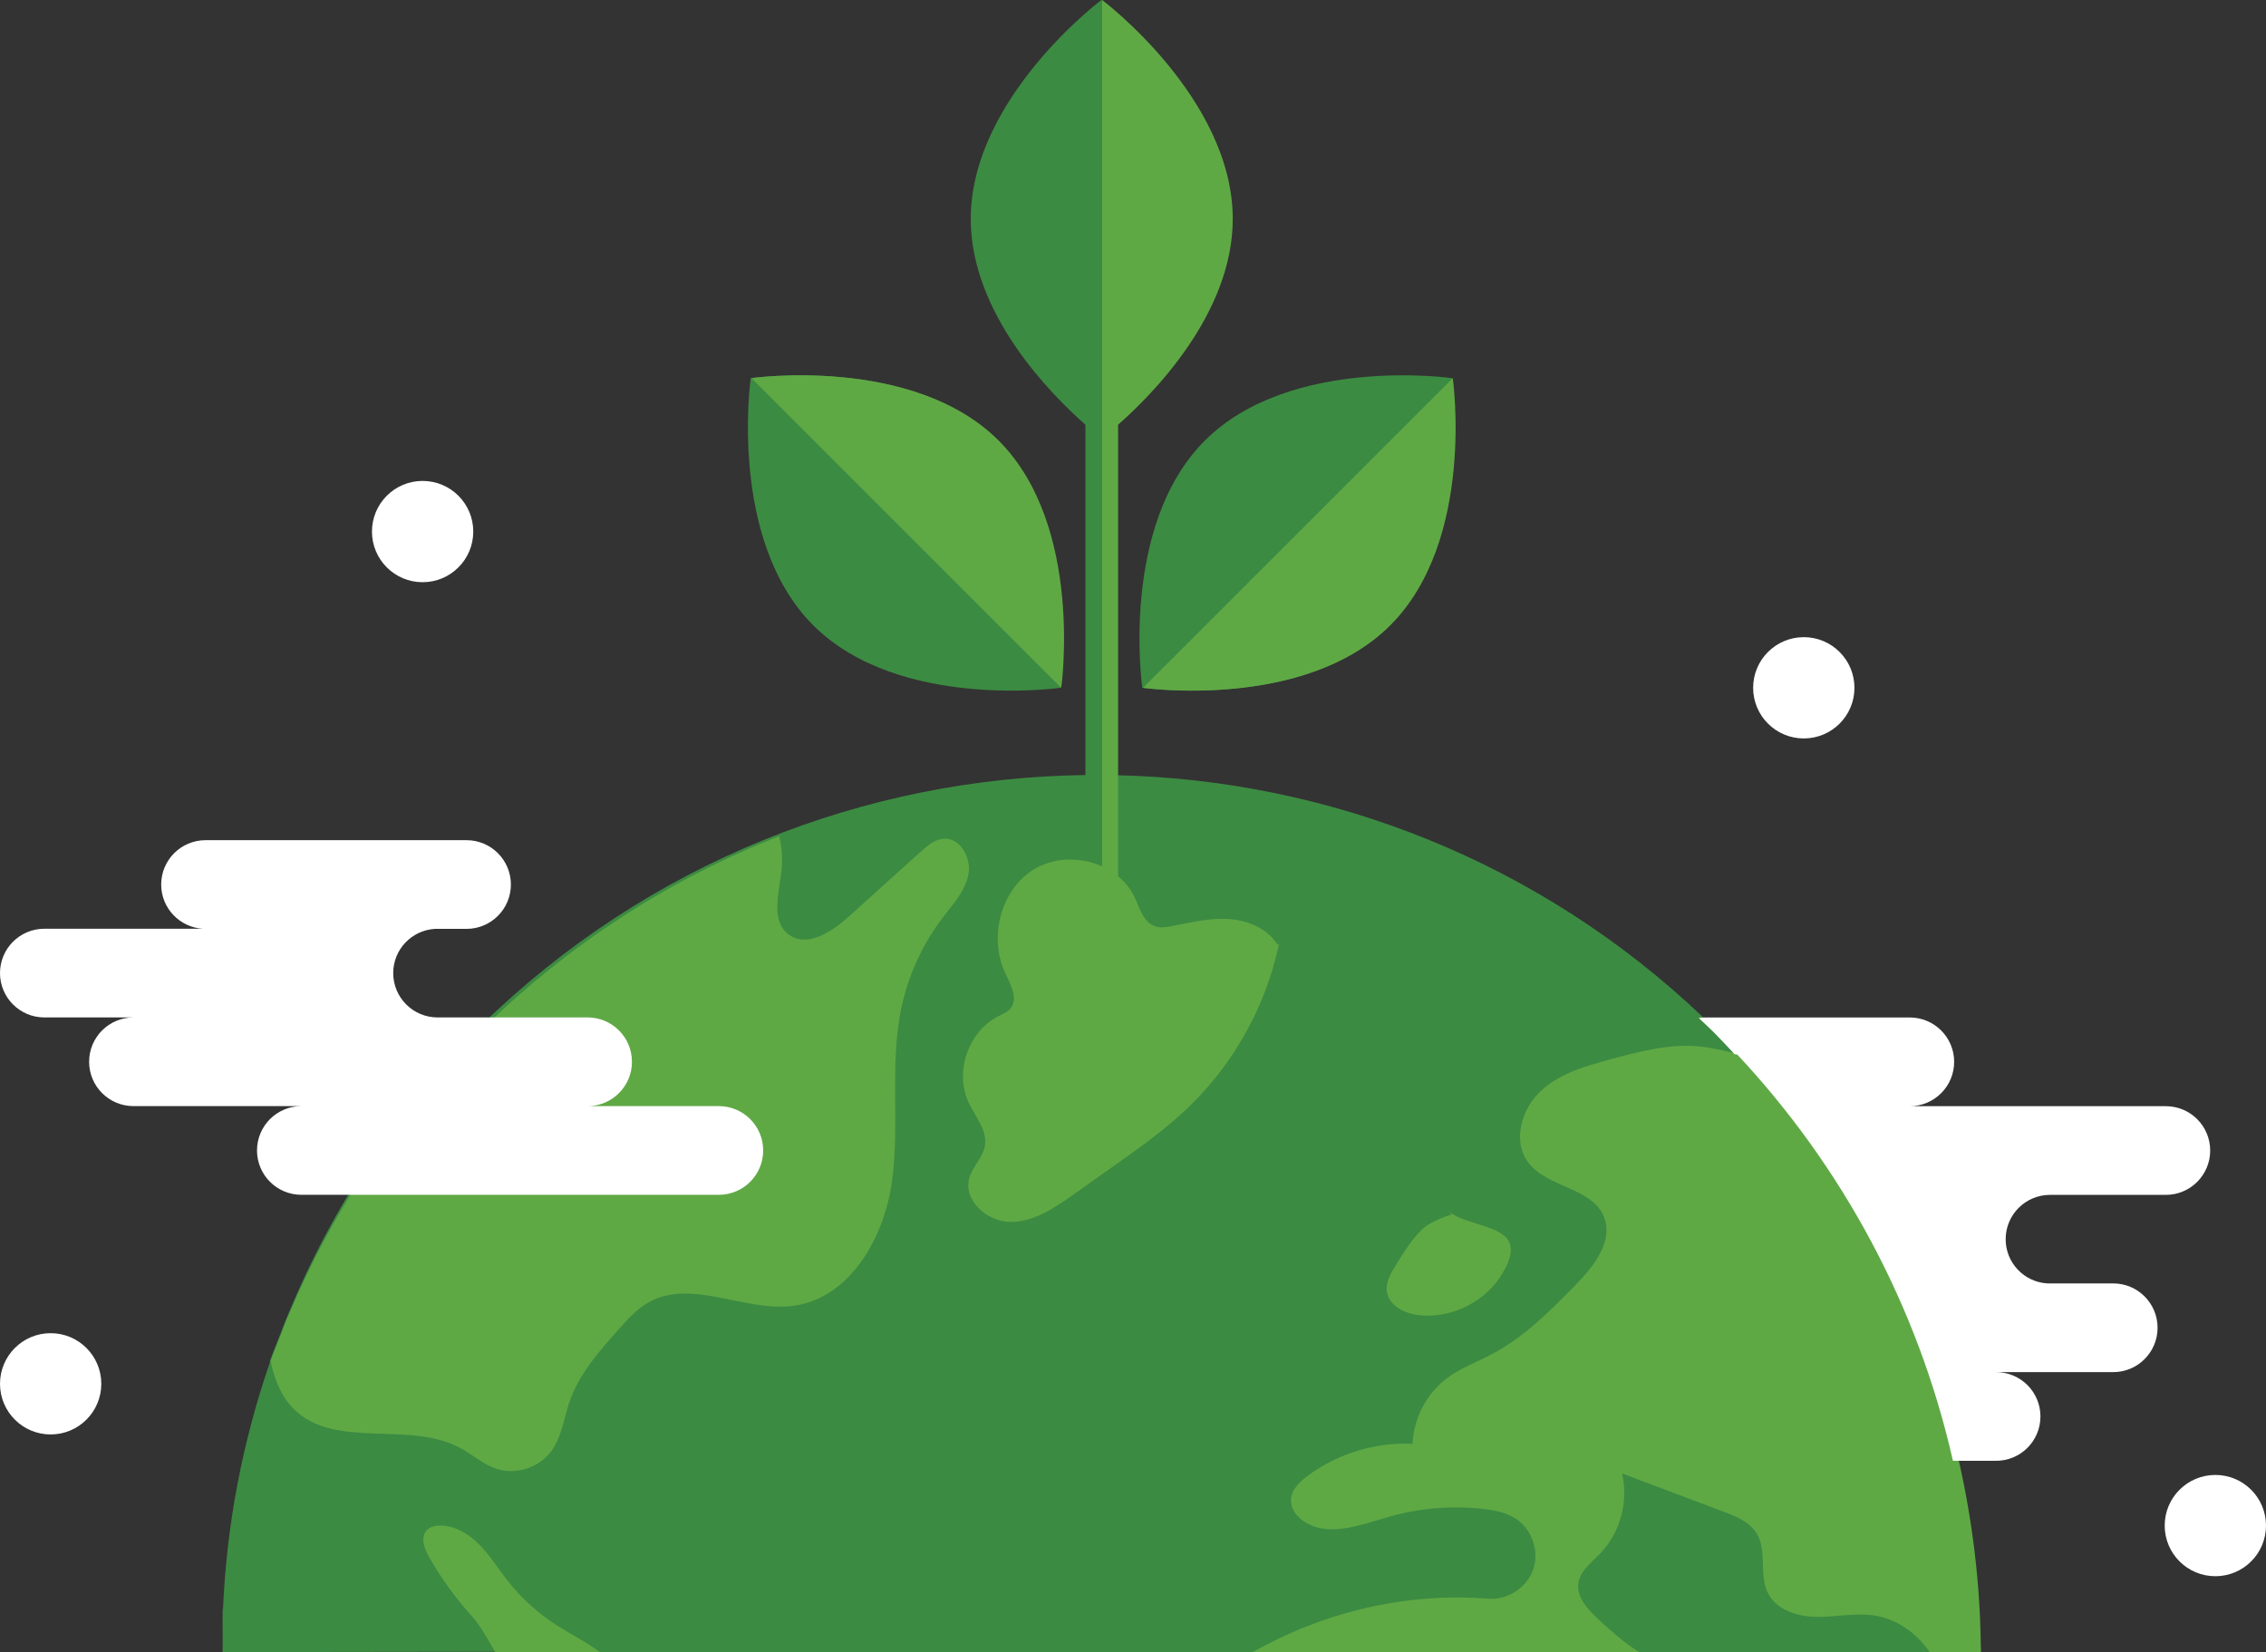 <svg version="1.1" id="图层_1" x="0px" y="0px" width="246.969px" height="180.12px" viewBox="0 0 246.969 180.12" enable-background="new 0 0 246.969 180.12" xml:space="preserve" xmlns="http://www.w3.org/2000/svg" xmlns:xlink="http://www.w3.org/1999/xlink" xmlns:xml="http://www.w3.org/XML/1998/namespace">
  <rect x="0" y="0" width="246.969" height="180.12" fill="#333333" stroke="none"/>
  <path fill="none" d="M126.737,101.088c-0.32,0.017-0.638-0.007-0.94-0.112C126.1,101.081,126.417,101.104,126.737,101.088z"/>
  <path fill="none" d="M118.301,93.882c-0.011-0.002-0.022-0.004-0.033-0.006c0.011,0.003,0.022,0.006,0.033,0.009V93.882z"/>
  <path fill="none" d="M117.411,93.749c0.168,0.018,0.335,0.042,0.502,0.069C117.746,93.791,117.579,93.767,117.411,93.749z"/>
  <path fill="none" d="M123.557,97.771c0.432,0.912,0.762,2.011,1.436,2.689C124.318,99.781,123.989,98.683,123.557,97.771
	c-0.419-0.887-1.039-1.637-1.778-2.248l0,0C122.518,96.134,123.137,96.884,123.557,97.771z"/>
  <path fill="none" d="M116.514,93.708c0.165-0.002,0.33,0.002,0.495,0.01C116.843,93.71,116.679,93.707,116.514,93.708z"/>
  <path fill="none" d="M102.686,100.003c-2.242,2.934-3.813,6.381-4.557,10C98.872,106.384,100.443,102.938,102.686,100.003z"/>
  <path fill="none" d="M151.274,165.354c2.499-0.719,5.104-1.066,7.704-1.029C156.378,164.288,153.772,164.636,151.274,165.354
	c-1.936,0.557-4.049,1.313-6.009,1.354C147.226,166.667,149.34,165.911,151.274,165.354z"/>
  <path fill="none" d="M96.713,130.972c-0.287,1.162-0.674,2.313-1.159,3.412C96.039,133.284,96.426,132.134,96.713,130.972z"/>
  <path fill="none" d="M133.078,100.168c0.258-0.001,0.517,0.006,0.775,0.022C133.595,100.174,133.336,100.167,133.078,100.168z"/>
  <path fill="none" d="M113.594,94.276c0.187-0.078,0.377-0.146,0.569-0.209C113.97,94.129,113.781,94.198,113.594,94.276z"/>
  <path fill="none" d="M114.461,93.978c0.205-0.056,0.412-0.1,0.621-0.139C114.873,93.878,114.666,93.922,114.461,93.978z"/>
  <path fill="none" d="M112.561,94.796c0.25-0.156,0.51-0.289,0.775-0.412C113.071,94.507,112.81,94.64,112.561,94.796z"/>
  <path fill="none" d="M115.325,93.79c0.27-0.041,0.542-0.064,0.815-0.078C115.866,93.726,115.594,93.75,115.325,93.79z"/>
  <path fill="none" d="M163.629,138.884c-1.361,2.248-3.726,3.836-6.296,4.355C159.903,142.72,162.268,141.132,163.629,138.884
	c1.947-3.213,0.62-4.287-1.393-5.031C164.249,134.597,165.576,135.671,163.629,138.884z"/>
  <path fill="none" d="M47.954,166.308c1.417,0.023,2.732,0.736,3.797,1.689C50.686,167.044,49.372,166.331,47.954,166.308z"/>
  <path fill="none" d="M85.086,94.933c-0.211,1.83-0.768,3.989-0.204,5.576C84.318,98.922,84.875,96.763,85.086,94.933
	c0.146-1.262,0.054-2.545-0.248-3.778C85.14,92.388,85.232,93.671,85.086,94.933z"/>
  <path fill="none" d="M86.449,142.339c-0.664,0.094-1.336,0.115-2.012,0.09C85.114,142.454,85.786,142.433,86.449,142.339
	c4.244-0.594,7.328-3.924,9.105-7.955C93.777,138.415,90.692,141.745,86.449,142.339z"/>
  <path fill="none" d="M105.456,95.341c-0.304,1.569-1.349,2.852-2.348,4.119C104.107,98.192,105.153,96.91,105.456,95.341
	c0.261-1.344-0.354-2.938-1.447-3.6C105.102,92.403,105.717,93.997,105.456,95.341z"/>
  <path fill="#3C8B42" d="M131.311,48.035c9.322-9.322,26.945-6.813,26.945-6.813s2.51,17.623-6.813,26.945
	c-9.321,9.322-26.945,6.813-26.945,6.813S121.988,57.357,131.311,48.035z M115.58,74.98c0,0,2.51-17.623-6.813-26.945
	c-9.321-9.322-26.945-6.813-26.945-6.813s-2.51,17.623,6.813,26.945S115.58,74.98,115.58,74.98z M215.817,180.044
	c0.001,0.018,0.001,0.033,0.002,0.051h-5.591h-31.662h-42.103l-72.592,0.025c-0.013-0.01-0.027-0.016-0.041-0.025h-9.929
	c-0.007-0.012-0.013-0.021-0.02-0.033l-23.841,0.033H24.26c0-0.018,0.001-0.033,0.001-0.051c-0.001-0.162-0.013-0.322-0.013-0.484
	h0.024c0.014-1.357-0.058-4.242,0.037-4.242c0.403-9.162,2.104-18.072,5.12-26.84c-0.006-0.027-0.015-0.053-0.021-0.08
	c0.367-1.035,0.781-2.047,1.183-3.064c0.197-0.498,0.375-1.006,0.579-1.5c0.104-0.252,0.214-0.5,0.32-0.75
	c4.569-11.061,11.271-21.447,20.15-30.504l-0.018-0.016c0.115-0.115,0.236-0.221,0.352-0.334c0.114-0.115,0.219-0.236,0.334-0.352
	l0.017,0.018c18.345-17.984,42.115-27.104,65.975-27.406V46.299c-3.799-3.343-12.498-12.122-12.498-22.429
	c0-13.183,14.236-23.87,14.236-23.87s14.236,10.688,14.236,23.87c0,10.306-8.699,19.086-12.497,22.429v38.21
	c23.086,0.54,45.997,9.363,63.93,26.467c0.555,0.529,1.12,1.04,1.665,1.585c0.768,0.768,1.495,1.561,2.231,2.348
	c0.105,0.02,0.212,0.047,0.318,0.064c11.416,12.207,19.665,27.4,23.49,44.273c1.483,6.545,2.323,13.334,2.393,20.313h0.024
	C215.83,179.722,215.818,179.882,215.817,180.044z" class="color c1"/>
  <path fill="#5FA945" d="M151.152,140.772c-0.133-1.012,0.428-1.969,0.969-2.834c0.938-1.506,1.955-3.234,3.379-4.34
	c0.201-0.156,1.938-1.041,2.686-1.178l-0.238-0.289c0.141,0.098,0.291,0.188,0.443,0.273c0.066,0.006,0.111,0.027,0.127,0.07
	c1.141,0.602,2.594,0.932,3.801,1.377c2.014,0.744,3.34,1.818,1.393,5.031c-1.361,2.248-3.725,3.836-6.295,4.355
	c-0.857,0.174-1.736,0.229-2.609,0.15C153.191,143.243,151.363,142.38,151.152,140.772z M55.264,172.245
	c-0.998-1.275-1.855-2.668-2.988-3.826c-0.143-0.145-0.289-0.285-0.441-0.422c-1.065-0.953-2.381-1.666-3.797-1.689
	c-0.553-0.008-1.15,0.111-1.527,0.518c-0.709,0.766-0.264,1.998,0.252,2.904c1.33,2.34,2.92,4.531,4.732,6.521
	c0.777,0.855,1.605,2.344,2.49,3.844h11.369c-1.393-1.055-3.047-1.887-4.531-2.822C58.7,175.935,56.809,174.226,55.264,172.245z
	 M105.54,95.342c-0.305,1.569-1.35,2.851-2.348,4.118c-0.143,0.182-0.285,0.362-0.424,0.544c-2.242,2.934-3.813,6.381-4.557,9.999
	c-1.254,6.104-0.162,12.461-0.975,18.641c-0.102,0.773-0.249,1.553-0.44,2.328c-0.287,1.162-0.675,2.313-1.159,3.412
	c-1.777,4.031-4.861,7.361-9.105,7.955c-0.664,0.094-1.336,0.115-2.012,0.09c-3.045-0.117-6.182-1.225-9.124-1.395
	c-1.635-0.094-3.209,0.102-4.675,0.916c-1.277,0.711-2.277,1.822-3.252,2.914c-2.152,2.41-4.357,4.906-5.408,7.963
	c-0.623,1.813-0.84,3.82-1.973,5.367c-1.332,1.818-3.891,2.627-6.025,1.904c-1.436-0.484-2.592-1.549-3.926-2.266
	c-5.58-3-13.652,0.23-18.133-4.246c-1.361-1.361-2.074-3.209-2.492-5.109c-0.006-0.027-0.014-0.053-0.02-0.08
	c0.367-1.035,0.781-2.047,1.182-3.064c0.197-0.498,0.375-1.006,0.58-1.5c0.104-0.252,0.213-0.5,0.32-0.75
	c10.049-23.695,29.326-42.509,53.346-51.928c0.303,1.234,0.395,2.517,0.248,3.779c-0.211,1.829-0.768,3.989-0.203,5.575
	c0.188,0.529,0.5,0.994,0.99,1.362c1.957,1.469,4.656-0.238,6.473-1.877c2.645-2.387,5.291-4.773,7.936-7.16
	c0.723-0.65,1.521-1.337,2.492-1.401c0.455-0.029,0.873,0.088,1.236,0.309C105.185,92.403,105.799,93.997,105.54,95.342z
	 M215.9,180.044c0,0.018,0,0.033,0.002,0.051h-5.592c-1.467-2.121-3.666-3.689-6.229-4.014c-2.039-0.258-4.1,0.211-6.154,0.176
	c-2.057-0.035-4.332-0.766-5.248-2.605c-0.99-1.988-0.061-4.582-1.213-6.48c-0.77-1.266-2.256-1.869-3.643-2.391
	c-3.682-1.387-7.363-2.775-11.045-4.162c0.738,3.078-0.203,6.506-2.412,8.773c-0.926,0.953-2.125,1.83-2.334,3.143
	c-0.252,1.568,1.021,2.926,2.188,4.002c1.387,1.277,2.83,2.582,4.428,3.559h-42.101c7.73-4.361,16.665-6.529,25.681-5.811
	c2.092,0.166,4.209-1.227,4.885-3.213c0.674-1.986-0.156-4.381-1.916-5.523c-1.043-0.676-2.307-0.918-3.543-1.059
	c-0.861-0.098-1.727-0.152-2.594-0.164c-2.6-0.037-5.205,0.311-7.705,1.029c-1.934,0.557-4.047,1.313-6.008,1.354
	c-1.175,0.023-2.296-0.209-3.29-0.896c-0.568-0.393-1.059-0.961-1.258-1.609c-0.066-0.217-0.102-0.441-0.096-0.672
	c0.023-1.098,0.908-1.969,1.789-2.625c3.267-2.438,7.39-3.701,11.462-3.514c0.014-0.348,0.049-0.693,0.104-1.037
	c0.375-2.4,1.705-4.652,3.652-6.115c1.135-0.852,2.441-1.432,3.727-2.043c0.43-0.203,0.855-0.412,1.273-0.635
	c3.467-1.848,6.275-4.695,9.025-7.5c1.998-2.035,4.158-4.807,3.066-7.441c-1.324-3.199-6.199-3.148-8.26-5.93
	c-1.713-2.311-0.727-5.795,1.381-7.75c2.104-1.957,5-2.764,7.775-3.508c3.217-0.863,6.529-1.732,9.834-1.326
	c1.387,0.17,2.773,0.547,4.154,0.803c0.105,0.02,0.211,0.047,0.318,0.064c11.416,12.207,19.664,27.4,23.49,44.273
	c1.482,6.545,2.322,13.334,2.393,20.313h0.023C215.912,179.722,215.9,179.882,215.9,180.044z M139.401,102.879
	c-1.41,6.735-4.889,13.022-9.845,17.8c-2.502,2.412-5.349,4.43-8.185,6.439c-1.457,1.031-2.912,2.063-4.367,3.094
	c-2.066,1.463-4.311,2.984-6.84,2.992c-2.531,0.006-5.195-2.307-4.527-4.746c0.352-1.283,1.498-2.264,1.711-3.574
	c0.273-1.68-1.041-3.143-1.768-4.68c-0.392-0.826-0.592-1.721-0.621-2.625c-0.088-2.713,1.361-5.51,3.797-6.768
	c0.381-0.195,0.791-0.367,1.118-0.631c0.109-0.088,0.21-0.188,0.296-0.301c0.811-1.054-0.004-2.524-0.578-3.726
	c-1.85-3.869-0.584-9.078,3.051-11.357c0.25-0.156,0.511-0.29,0.775-0.412c0.086-0.039,0.172-0.073,0.258-0.108
	c0.188-0.077,0.377-0.146,0.57-0.208c0.099-0.031,0.197-0.063,0.297-0.091c0.205-0.055,0.412-0.1,0.621-0.139
	c0.082-0.015,0.161-0.035,0.243-0.048c0.27-0.041,0.542-0.065,0.815-0.079c0.124-0.006,0.248-0.004,0.373-0.004
	c0.166-0.001,0.33,0.002,0.495,0.011c0.135,0.007,0.269,0.017,0.403,0.03c0.168,0.018,0.334,0.043,0.502,0.07
	c0.118,0.019,0.236,0.033,0.354,0.058c0.011,0.003,0.022,0.006,0.032,0.009c0.6,0.125,1.186,0.309,1.738,0.559V0
	c0,0,14.237,10.688,14.237,23.87c0,10.306-8.7,19.086-12.497,22.429v38.21v11.013v0.001c0.738,0.611,1.358,1.36,1.777,2.248
	c0.433,0.911,0.762,2.011,1.435,2.688c0.225,0.227,0.488,0.406,0.805,0.517c0.303,0.104,0.621,0.129,0.941,0.112
	c0.32-0.018,0.645-0.076,0.959-0.138c1.781-0.351,3.574-0.774,5.381-0.782c0.26-0.002,0.518,0.006,0.776,0.022
	c2.07,0.137,4.217,1.025,5.289,2.801L139.401,102.879z M115.663,74.981L81.905,41.223c0,0,17.625-2.51,26.945,6.813
	C118.172,57.358,115.663,74.981,115.663,74.981z M124.58,74.981l33.758-33.758c0,0,2.51,17.623-6.813,26.945
	C142.206,77.491,124.58,74.981,124.58,74.981z" class="color c2"/>
  <path fill="#FFFFFF" d="M235.152,144.745c0,2.668-2.164,4.834-4.834,4.834h-12.766c2.67,0,4.834,2.164,4.834,4.834
	s-2.164,4.834-4.834,4.834h-4.702c-3.825-16.873-12.074-32.066-23.49-44.273c-0.106-0.018-0.213-0.045-0.318-0.064
	c-0.736-0.787-1.464-1.58-2.231-2.348c-0.545-0.545-1.11-1.056-1.665-1.585c0.188-0.022,0.373-0.058,0.567-0.058h22.434
	c2.67,0,4.834,2.166,4.834,4.834c0,2.67-2.164,4.836-4.834,4.836h27.905c2.67,0,4.834,2.164,4.834,4.834
	c0,2.668-2.164,4.834-4.834,4.834h-12.624c-2.67,0-4.834,2.164-4.834,4.834c0,2.576,2.018,4.676,4.558,4.818h7.167
	C232.988,139.909,235.152,142.075,235.152,144.745z M78.343,120.581H64.041c2.67,0,4.834-2.164,4.834-4.834
	s-2.164-4.834-4.834-4.834h-16.35c-2.67,0-4.834-2.164-4.834-4.834c0-2.576,2.017-4.676,4.557-4.82h3.433
	c2.67,0,4.835-2.164,4.835-4.834s-2.165-4.834-4.835-4.834H22.402c-2.67,0-4.834,2.164-4.834,4.834c0,2.576,2.018,4.676,4.558,4.82
	H4.834c-2.67,0-4.834,2.164-4.834,4.834s2.164,4.834,4.834,4.834h9.713c-2.67,0-4.834,2.164-4.834,4.834s2.164,4.834,4.834,4.834
	h18.298c-2.67,0-4.834,2.164-4.834,4.834s2.164,4.834,4.834,4.834h45.498c2.67,0,4.835-2.164,4.835-4.834
	S81.013,120.581,78.343,120.581z M196.594,80.5c3.049,0,5.521-2.471,5.521-5.52s-2.472-5.521-5.521-5.521s-5.521,2.472-5.521,5.521
	S193.545,80.5,196.594,80.5z M5.52,145.333c-3.048,0-5.52,2.473-5.52,5.521c0,3.047,2.472,5.52,5.52,5.52
	c3.049,0,5.521-2.473,5.521-5.52C11.04,147.806,8.568,145.333,5.52,145.333z M46.06,63.468c3.049,0,5.521-2.472,5.521-5.52
	c0-3.049-2.472-5.521-5.521-5.521s-5.521,2.472-5.521,5.521C40.539,60.996,43.011,63.468,46.06,63.468z M241.448,160.788
	c-3.048,0-5.52,2.471-5.52,5.52s2.472,5.52,5.52,5.52c3.049,0,5.521-2.471,5.521-5.52S244.497,160.788,241.448,160.788z" class="color c3"/>
</svg>